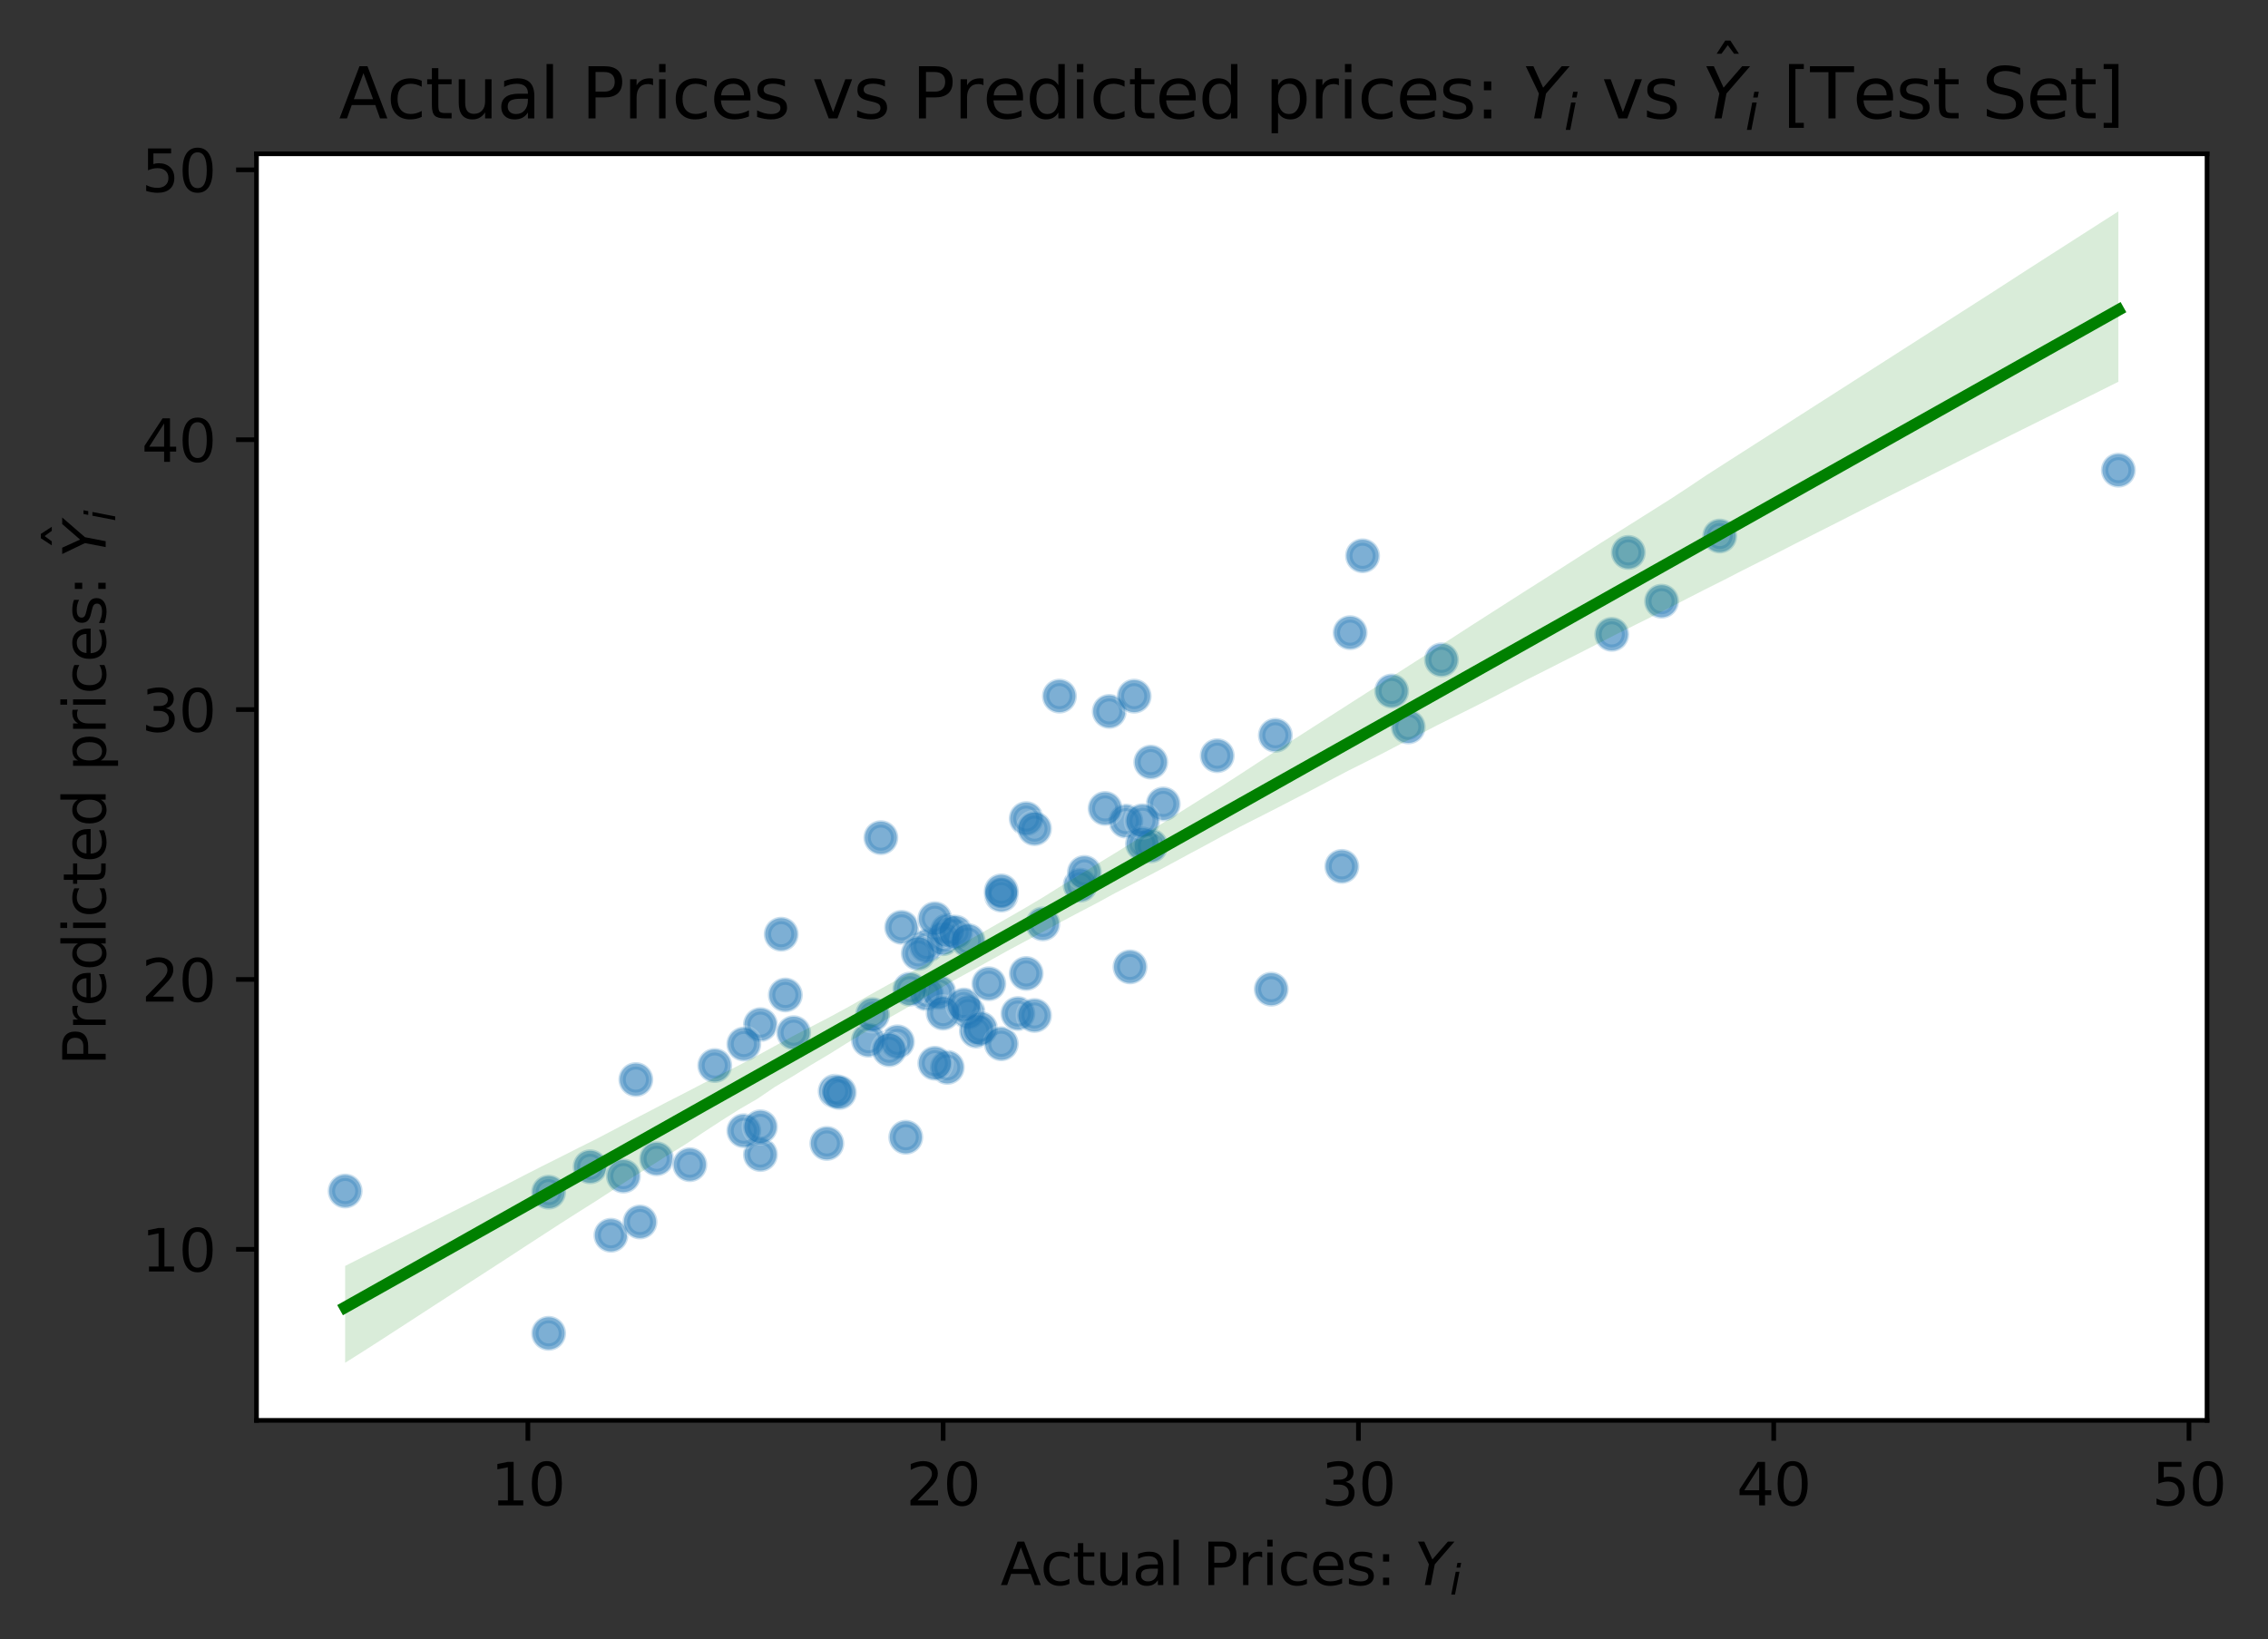 <?xml version="1.0" encoding="utf-8" standalone="no"?>
<!DOCTYPE svg PUBLIC "-//W3C//DTD SVG 1.1//EN"
  "http://www.w3.org/Graphics/SVG/1.1/DTD/svg11.dtd">
<svg xmlns:xlink="http://www.w3.org/1999/xlink" width="389.287pt" height="281.396pt" viewBox="0 0 389.287 281.396" xmlns="http://www.w3.org/2000/svg" version="1.1">
 <rect x="0" y="0" width="389.287" height="281.396" fill="#333333" stroke="none"/>
 <defs>
  <style type="text/css">*{stroke-linejoin: round; stroke-linecap: butt}</style>
 </defs>
 <g id="figure_1">
  <g id="patch_1">
   <path d="M 0 281.396 
L 389.287 281.396 
L 389.287 0 
L 0 0 
L 0 281.396 
z
" style="fill: none"/>
  </g>
  <g id="axes_1">
   <g id="patch_2">
    <path d="M 44.025 243.84 
L 378.825 243.84 
L 378.825 26.4 
L 44.025 26.4 
z
" style="fill: #ffffff"/>
   </g>
   <g id="PathCollection_1">
    <defs>
     <path id="mcee14c978b" d="M 0 3 
C 0.796 3 1.559 2.684 2.121 2.121 
C 2.684 1.559 3 0.796 3 0 
C 3 -0.796 2.684 -1.559 2.121 -2.121 
C 1.559 -2.684 0.796 -3 0 -3 
C -0.796 -3 -1.559 -2.684 -2.121 -2.121 
C -2.684 -1.559 -3 -0.796 -3 0 
C -3 0.796 -2.684 1.559 -2.121 2.121 
C -1.559 2.684 -0.796 3 0 3 
z
" style="stroke: #ffffff; stroke-opacity: 0.4; stroke-width: 0.48"/>
    </defs>
    <g clip-path="url(#p8f5707ce0f)">
     <use xlink:href="#mcee14c978b" x="185.408" y="151.964" style="fill: #1f77b4; fill-opacity: 0.4; stroke: #ffffff; stroke-opacity: 0.4; stroke-width: 0.48"/>
     <use xlink:href="#mcee14c978b" x="130.523" y="175.902" style="fill: #1f77b4; fill-opacity: 0.4; stroke: #ffffff; stroke-opacity: 0.4; stroke-width: 0.48"/>
     <use xlink:href="#mcee14c978b" x="247.421" y="113.28" style="fill: #1f77b4; fill-opacity: 0.4; stroke: #ffffff; stroke-opacity: 0.4; stroke-width: 0.48"/>
     <use xlink:href="#mcee14c978b" x="159.035" y="162.386" style="fill: #1f77b4; fill-opacity: 0.4; stroke: #ffffff; stroke-opacity: 0.4; stroke-width: 0.48"/>
     <use xlink:href="#mcee14c978b" x="218.197" y="169.82" style="fill: #1f77b4; fill-opacity: 0.4; stroke: #ffffff; stroke-opacity: 0.4; stroke-width: 0.48"/>
     <use xlink:href="#mcee14c978b" x="154.758" y="159.198" style="fill: #1f77b4; fill-opacity: 0.4; stroke: #ffffff; stroke-opacity: 0.4; stroke-width: 0.48"/>
     <use xlink:href="#mcee14c978b" x="155.471" y="195.239" style="fill: #1f77b4; fill-opacity: 0.4; stroke: #ffffff; stroke-opacity: 0.4; stroke-width: 0.48"/>
     <use xlink:href="#mcee14c978b" x="176.142" y="140.529" style="fill: #1f77b4; fill-opacity: 0.4; stroke: #ffffff; stroke-opacity: 0.4; stroke-width: 0.48"/>
     <use xlink:href="#mcee14c978b" x="231.74" y="108.613" style="fill: #1f77b4; fill-opacity: 0.4; stroke: #ffffff; stroke-opacity: 0.4; stroke-width: 0.48"/>
     <use xlink:href="#mcee14c978b" x="101.298" y="200.307" style="fill: #1f77b4; fill-opacity: 0.4; stroke: #ffffff; stroke-opacity: 0.4; stroke-width: 0.48"/>
     <use xlink:href="#mcee14c978b" x="166.162" y="173.758" style="fill: #1f77b4; fill-opacity: 0.4; stroke: #ffffff; stroke-opacity: 0.4; stroke-width: 0.48"/>
     <use xlink:href="#mcee14c978b" x="130.523" y="198.205" style="fill: #1f77b4; fill-opacity: 0.4; stroke: #ffffff; stroke-opacity: 0.4; stroke-width: 0.48"/>
     <use xlink:href="#mcee14c978b" x="167.588" y="177.011" style="fill: #1f77b4; fill-opacity: 0.4; stroke: #ffffff; stroke-opacity: 0.4; stroke-width: 0.48"/>
     <use xlink:href="#mcee14c978b" x="171.865" y="153.662" style="fill: #1f77b4; fill-opacity: 0.4; stroke: #ffffff; stroke-opacity: 0.4; stroke-width: 0.48"/>
     <use xlink:href="#mcee14c978b" x="218.909" y="126.227" style="fill: #1f77b4; fill-opacity: 0.4; stroke: #ffffff; stroke-opacity: 0.4; stroke-width: 0.48"/>
     <use xlink:href="#mcee14c978b" x="104.862" y="212.066" style="fill: #1f77b4; fill-opacity: 0.4; stroke: #ffffff; stroke-opacity: 0.4; stroke-width: 0.48"/>
     <use xlink:href="#mcee14c978b" x="197.525" y="130.835" style="fill: #1f77b4; fill-opacity: 0.4; stroke: #ffffff; stroke-opacity: 0.4; stroke-width: 0.48"/>
     <use xlink:href="#mcee14c978b" x="241.719" y="124.792" style="fill: #1f77b4; fill-opacity: 0.4; stroke: #ffffff; stroke-opacity: 0.4; stroke-width: 0.48"/>
     <use xlink:href="#mcee14c978b" x="230.314" y="148.736" style="fill: #1f77b4; fill-opacity: 0.4; stroke: #ffffff; stroke-opacity: 0.4; stroke-width: 0.48"/>
     <use xlink:href="#mcee14c978b" x="159.035" y="170.6" style="fill: #1f77b4; fill-opacity: 0.4; stroke: #ffffff; stroke-opacity: 0.4; stroke-width: 0.48"/>
     <use xlink:href="#mcee14c978b" x="193.962" y="165.991" style="fill: #1f77b4; fill-opacity: 0.4; stroke: #ffffff; stroke-opacity: 0.4; stroke-width: 0.48"/>
     <use xlink:href="#mcee14c978b" x="154.045" y="178.856" style="fill: #1f77b4; fill-opacity: 0.4; stroke: #ffffff; stroke-opacity: 0.4; stroke-width: 0.48"/>
     <use xlink:href="#mcee14c978b" x="171.865" y="152.946" style="fill: #1f77b4; fill-opacity: 0.4; stroke: #ffffff; stroke-opacity: 0.4; stroke-width: 0.48"/>
     <use xlink:href="#mcee14c978b" x="107" y="201.906" style="fill: #1f77b4; fill-opacity: 0.4; stroke: #ffffff; stroke-opacity: 0.4; stroke-width: 0.48"/>
     <use xlink:href="#mcee14c978b" x="161.886" y="161.147" style="fill: #1f77b4; fill-opacity: 0.4; stroke: #ffffff; stroke-opacity: 0.4; stroke-width: 0.48"/>
     <use xlink:href="#mcee14c978b" x="162.599" y="159.787" style="fill: #1f77b4; fill-opacity: 0.4; stroke: #ffffff; stroke-opacity: 0.4; stroke-width: 0.48"/>
     <use xlink:href="#mcee14c978b" x="233.878" y="95.415" style="fill: #1f77b4; fill-opacity: 0.4; stroke: #ffffff; stroke-opacity: 0.4; stroke-width: 0.48"/>
     <use xlink:href="#mcee14c978b" x="208.93" y="129.733" style="fill: #1f77b4; fill-opacity: 0.4; stroke: #ffffff; stroke-opacity: 0.4; stroke-width: 0.48"/>
     <use xlink:href="#mcee14c978b" x="197.525" y="145.208" style="fill: #1f77b4; fill-opacity: 0.4; stroke: #ffffff; stroke-opacity: 0.4; stroke-width: 0.48"/>
     <use xlink:href="#mcee14c978b" x="193.249" y="140.968" style="fill: #1f77b4; fill-opacity: 0.4; stroke: #ffffff; stroke-opacity: 0.4; stroke-width: 0.48"/>
     <use xlink:href="#mcee14c978b" x="285.199" y="103.213" style="fill: #1f77b4; fill-opacity: 0.4; stroke: #ffffff; stroke-opacity: 0.4; stroke-width: 0.48"/>
     <use xlink:href="#mcee14c978b" x="109.852" y="209.782" style="fill: #1f77b4; fill-opacity: 0.4; stroke: #ffffff; stroke-opacity: 0.4; stroke-width: 0.48"/>
     <use xlink:href="#mcee14c978b" x="141.927" y="196.299" style="fill: #1f77b4; fill-opacity: 0.4; stroke: #ffffff; stroke-opacity: 0.4; stroke-width: 0.48"/>
     <use xlink:href="#mcee14c978b" x="186.121" y="149.773" style="fill: #1f77b4; fill-opacity: 0.4; stroke: #ffffff; stroke-opacity: 0.4; stroke-width: 0.48"/>
     <use xlink:href="#mcee14c978b" x="143.353" y="187.331" style="fill: #1f77b4; fill-opacity: 0.4; stroke: #ffffff; stroke-opacity: 0.4; stroke-width: 0.48"/>
     <use xlink:href="#mcee14c978b" x="112.703" y="198.933" style="fill: #1f77b4; fill-opacity: 0.4; stroke: #ffffff; stroke-opacity: 0.4; stroke-width: 0.48"/>
     <use xlink:href="#mcee14c978b" x="196.1" y="144.89" style="fill: #1f77b4; fill-opacity: 0.4; stroke: #ffffff; stroke-opacity: 0.4; stroke-width: 0.48"/>
     <use xlink:href="#mcee14c978b" x="160.46" y="157.718" style="fill: #1f77b4; fill-opacity: 0.4; stroke: #ffffff; stroke-opacity: 0.4; stroke-width: 0.48"/>
     <use xlink:href="#mcee14c978b" x="162.599" y="183.242" style="fill: #1f77b4; fill-opacity: 0.4; stroke: #ffffff; stroke-opacity: 0.4; stroke-width: 0.48"/>
     <use xlink:href="#mcee14c978b" x="168.301" y="176.577" style="fill: #1f77b4; fill-opacity: 0.4; stroke: #ffffff; stroke-opacity: 0.4; stroke-width: 0.48"/>
     <use xlink:href="#mcee14c978b" x="109.139" y="185.335" style="fill: #1f77b4; fill-opacity: 0.4; stroke: #ffffff; stroke-opacity: 0.4; stroke-width: 0.48"/>
     <use xlink:href="#mcee14c978b" x="161.173" y="170.362" style="fill: #1f77b4; fill-opacity: 0.4; stroke: #ffffff; stroke-opacity: 0.4; stroke-width: 0.48"/>
     <use xlink:href="#mcee14c978b" x="176.142" y="167.124" style="fill: #1f77b4; fill-opacity: 0.4; stroke: #ffffff; stroke-opacity: 0.4; stroke-width: 0.48"/>
     <use xlink:href="#mcee14c978b" x="190.398" y="122.133" style="fill: #1f77b4; fill-opacity: 0.4; stroke: #ffffff; stroke-opacity: 0.4; stroke-width: 0.48"/>
     <use xlink:href="#mcee14c978b" x="149.055" y="178.577" style="fill: #1f77b4; fill-opacity: 0.4; stroke: #ffffff; stroke-opacity: 0.4; stroke-width: 0.48"/>
     <use xlink:href="#mcee14c978b" x="181.844" y="119.507" style="fill: #1f77b4; fill-opacity: 0.4; stroke: #ffffff; stroke-opacity: 0.4; stroke-width: 0.48"/>
     <use xlink:href="#mcee14c978b" x="127.672" y="179.235" style="fill: #1f77b4; fill-opacity: 0.4; stroke: #ffffff; stroke-opacity: 0.4; stroke-width: 0.48"/>
     <use xlink:href="#mcee14c978b" x="156.183" y="169.811" style="fill: #1f77b4; fill-opacity: 0.4; stroke: #ffffff; stroke-opacity: 0.4; stroke-width: 0.48"/>
     <use xlink:href="#mcee14c978b" x="134.799" y="170.81" style="fill: #1f77b4; fill-opacity: 0.4; stroke: #ffffff; stroke-opacity: 0.4; stroke-width: 0.48"/>
     <use xlink:href="#mcee14c978b" x="178.993" y="158.61" style="fill: #1f77b4; fill-opacity: 0.4; stroke: #ffffff; stroke-opacity: 0.4; stroke-width: 0.48"/>
     <use xlink:href="#mcee14c978b" x="164.024" y="160.034" style="fill: #1f77b4; fill-opacity: 0.4; stroke: #ffffff; stroke-opacity: 0.4; stroke-width: 0.48"/>
     <use xlink:href="#mcee14c978b" x="134.087" y="160.382" style="fill: #1f77b4; fill-opacity: 0.4; stroke: #ffffff; stroke-opacity: 0.4; stroke-width: 0.48"/>
     <use xlink:href="#mcee14c978b" x="295.178" y="92.022" style="fill: #1f77b4; fill-opacity: 0.4; stroke: #ffffff; stroke-opacity: 0.4; stroke-width: 0.48"/>
     <use xlink:href="#mcee14c978b" x="118.405" y="199.946" style="fill: #1f77b4; fill-opacity: 0.4; stroke: #ffffff; stroke-opacity: 0.4; stroke-width: 0.48"/>
     <use xlink:href="#mcee14c978b" x="171.865" y="179.193" style="fill: #1f77b4; fill-opacity: 0.4; stroke: #ffffff; stroke-opacity: 0.4; stroke-width: 0.48"/>
     <use xlink:href="#mcee14c978b" x="157.609" y="163.682" style="fill: #1f77b4; fill-opacity: 0.4; stroke: #ffffff; stroke-opacity: 0.4; stroke-width: 0.48"/>
     <use xlink:href="#mcee14c978b" x="160.46" y="182.532" style="fill: #1f77b4; fill-opacity: 0.4; stroke: #ffffff; stroke-opacity: 0.4; stroke-width: 0.48"/>
     <use xlink:href="#mcee14c978b" x="363.607" y="80.72" style="fill: #1f77b4; fill-opacity: 0.4; stroke: #ffffff; stroke-opacity: 0.4; stroke-width: 0.48"/>
     <use xlink:href="#mcee14c978b" x="166.162" y="161.471" style="fill: #1f77b4; fill-opacity: 0.4; stroke: #ffffff; stroke-opacity: 0.4; stroke-width: 0.48"/>
     <use xlink:href="#mcee14c978b" x="149.768" y="174.186" style="fill: #1f77b4; fill-opacity: 0.4; stroke: #ffffff; stroke-opacity: 0.4; stroke-width: 0.48"/>
     <use xlink:href="#mcee14c978b" x="199.664" y="138.015" style="fill: #1f77b4; fill-opacity: 0.4; stroke: #ffffff; stroke-opacity: 0.4; stroke-width: 0.48"/>
     <use xlink:href="#mcee14c978b" x="174.716" y="174.001" style="fill: #1f77b4; fill-opacity: 0.4; stroke: #ffffff; stroke-opacity: 0.4; stroke-width: 0.48"/>
     <use xlink:href="#mcee14c978b" x="196.1" y="140.91" style="fill: #1f77b4; fill-opacity: 0.4; stroke: #ffffff; stroke-opacity: 0.4; stroke-width: 0.48"/>
     <use xlink:href="#mcee14c978b" x="238.868" y="118.633" style="fill: #1f77b4; fill-opacity: 0.4; stroke: #ffffff; stroke-opacity: 0.4; stroke-width: 0.48"/>
     <use xlink:href="#mcee14c978b" x="94.17" y="204.665" style="fill: #1f77b4; fill-opacity: 0.4; stroke: #ffffff; stroke-opacity: 0.4; stroke-width: 0.48"/>
     <use xlink:href="#mcee14c978b" x="94.17" y="228.9" style="fill: #1f77b4; fill-opacity: 0.4; stroke: #ffffff; stroke-opacity: 0.4; stroke-width: 0.48"/>
     <use xlink:href="#mcee14c978b" x="276.646" y="108.903" style="fill: #1f77b4; fill-opacity: 0.4; stroke: #ffffff; stroke-opacity: 0.4; stroke-width: 0.48"/>
     <use xlink:href="#mcee14c978b" x="136.225" y="177.291" style="fill: #1f77b4; fill-opacity: 0.4; stroke: #ffffff; stroke-opacity: 0.4; stroke-width: 0.48"/>
     <use xlink:href="#mcee14c978b" x="127.672" y="194.118" style="fill: #1f77b4; fill-opacity: 0.4; stroke: #ffffff; stroke-opacity: 0.4; stroke-width: 0.48"/>
     <use xlink:href="#mcee14c978b" x="161.886" y="173.931" style="fill: #1f77b4; fill-opacity: 0.4; stroke: #ffffff; stroke-opacity: 0.4; stroke-width: 0.48"/>
     <use xlink:href="#mcee14c978b" x="279.497" y="94.836" style="fill: #1f77b4; fill-opacity: 0.4; stroke: #ffffff; stroke-opacity: 0.4; stroke-width: 0.48"/>
     <use xlink:href="#mcee14c978b" x="165.45" y="172.534" style="fill: #1f77b4; fill-opacity: 0.4; stroke: #ffffff; stroke-opacity: 0.4; stroke-width: 0.48"/>
     <use xlink:href="#mcee14c978b" x="177.567" y="142.259" style="fill: #1f77b4; fill-opacity: 0.4; stroke: #ffffff; stroke-opacity: 0.4; stroke-width: 0.48"/>
     <use xlink:href="#mcee14c978b" x="189.685" y="138.787" style="fill: #1f77b4; fill-opacity: 0.4; stroke: #ffffff; stroke-opacity: 0.4; stroke-width: 0.48"/>
     <use xlink:href="#mcee14c978b" x="152.619" y="180.221" style="fill: #1f77b4; fill-opacity: 0.4; stroke: #ffffff; stroke-opacity: 0.4; stroke-width: 0.48"/>
     <use xlink:href="#mcee14c978b" x="151.194" y="143.807" style="fill: #1f77b4; fill-opacity: 0.4; stroke: #ffffff; stroke-opacity: 0.4; stroke-width: 0.48"/>
     <use xlink:href="#mcee14c978b" x="130.523" y="193.44" style="fill: #1f77b4; fill-opacity: 0.4; stroke: #ffffff; stroke-opacity: 0.4; stroke-width: 0.48"/>
     <use xlink:href="#mcee14c978b" x="144.066" y="187.556" style="fill: #1f77b4; fill-opacity: 0.4; stroke: #ffffff; stroke-opacity: 0.4; stroke-width: 0.48"/>
     <use xlink:href="#mcee14c978b" x="169.726" y="168.883" style="fill: #1f77b4; fill-opacity: 0.4; stroke: #ffffff; stroke-opacity: 0.4; stroke-width: 0.48"/>
     <use xlink:href="#mcee14c978b" x="59.243" y="204.473" style="fill: #1f77b4; fill-opacity: 0.4; stroke: #ffffff; stroke-opacity: 0.4; stroke-width: 0.48"/>
     <use xlink:href="#mcee14c978b" x="122.682" y="182.922" style="fill: #1f77b4; fill-opacity: 0.4; stroke: #ffffff; stroke-opacity: 0.4; stroke-width: 0.48"/>
     <use xlink:href="#mcee14c978b" x="177.567" y="174.329" style="fill: #1f77b4; fill-opacity: 0.4; stroke: #ffffff; stroke-opacity: 0.4; stroke-width: 0.48"/>
     <use xlink:href="#mcee14c978b" x="194.674" y="119.511" style="fill: #1f77b4; fill-opacity: 0.4; stroke: #ffffff; stroke-opacity: 0.4; stroke-width: 0.48"/>
    </g>
   </g>
   <g id="PathCollection_2">
    <defs>
     <path id="ma7e1cb4ad2" d="M 0 2.236 
C 0.593 2.236 1.162 2 1.581 1.581 
C 2 1.162 2.236 0.593 2.236 0 
C 2.236 -0.593 2 -1.162 1.581 -1.581 
C 1.162 -2 0.593 -2.236 0 -2.236 
C -0.593 -2.236 -1.162 -2 -1.581 -1.581 
C -2 -1.162 -2.236 -0.593 -2.236 0 
C -2.236 0.593 -2 1.162 -1.581 1.581 
C -1.162 2 -0.593 2.236 0 2.236 
z
" style="stroke: #1f77b4; stroke-opacity: 0.3"/>
    </defs>
    <g clip-path="url(#p8f5707ce0f)">
     <use xlink:href="#ma7e1cb4ad2" x="185.408" y="151.964" style="fill: #1f77b4; fill-opacity: 0.3; stroke: #1f77b4; stroke-opacity: 0.3"/>
     <use xlink:href="#ma7e1cb4ad2" x="130.523" y="175.902" style="fill: #1f77b4; fill-opacity: 0.3; stroke: #1f77b4; stroke-opacity: 0.3"/>
     <use xlink:href="#ma7e1cb4ad2" x="247.421" y="113.28" style="fill: #1f77b4; fill-opacity: 0.3; stroke: #1f77b4; stroke-opacity: 0.3"/>
     <use xlink:href="#ma7e1cb4ad2" x="159.035" y="162.386" style="fill: #1f77b4; fill-opacity: 0.3; stroke: #1f77b4; stroke-opacity: 0.3"/>
     <use xlink:href="#ma7e1cb4ad2" x="218.197" y="169.82" style="fill: #1f77b4; fill-opacity: 0.3; stroke: #1f77b4; stroke-opacity: 0.3"/>
     <use xlink:href="#ma7e1cb4ad2" x="154.758" y="159.198" style="fill: #1f77b4; fill-opacity: 0.3; stroke: #1f77b4; stroke-opacity: 0.3"/>
     <use xlink:href="#ma7e1cb4ad2" x="155.471" y="195.239" style="fill: #1f77b4; fill-opacity: 0.3; stroke: #1f77b4; stroke-opacity: 0.3"/>
     <use xlink:href="#ma7e1cb4ad2" x="176.142" y="140.529" style="fill: #1f77b4; fill-opacity: 0.3; stroke: #1f77b4; stroke-opacity: 0.3"/>
     <use xlink:href="#ma7e1cb4ad2" x="231.74" y="108.613" style="fill: #1f77b4; fill-opacity: 0.3; stroke: #1f77b4; stroke-opacity: 0.3"/>
     <use xlink:href="#ma7e1cb4ad2" x="101.298" y="200.307" style="fill: #1f77b4; fill-opacity: 0.3; stroke: #1f77b4; stroke-opacity: 0.3"/>
     <use xlink:href="#ma7e1cb4ad2" x="166.162" y="173.758" style="fill: #1f77b4; fill-opacity: 0.3; stroke: #1f77b4; stroke-opacity: 0.3"/>
     <use xlink:href="#ma7e1cb4ad2" x="130.523" y="198.205" style="fill: #1f77b4; fill-opacity: 0.3; stroke: #1f77b4; stroke-opacity: 0.3"/>
     <use xlink:href="#ma7e1cb4ad2" x="167.588" y="177.011" style="fill: #1f77b4; fill-opacity: 0.3; stroke: #1f77b4; stroke-opacity: 0.3"/>
     <use xlink:href="#ma7e1cb4ad2" x="171.865" y="153.662" style="fill: #1f77b4; fill-opacity: 0.3; stroke: #1f77b4; stroke-opacity: 0.3"/>
     <use xlink:href="#ma7e1cb4ad2" x="218.909" y="126.227" style="fill: #1f77b4; fill-opacity: 0.3; stroke: #1f77b4; stroke-opacity: 0.3"/>
     <use xlink:href="#ma7e1cb4ad2" x="104.862" y="212.066" style="fill: #1f77b4; fill-opacity: 0.3; stroke: #1f77b4; stroke-opacity: 0.3"/>
     <use xlink:href="#ma7e1cb4ad2" x="197.525" y="130.835" style="fill: #1f77b4; fill-opacity: 0.3; stroke: #1f77b4; stroke-opacity: 0.3"/>
     <use xlink:href="#ma7e1cb4ad2" x="241.719" y="124.792" style="fill: #1f77b4; fill-opacity: 0.3; stroke: #1f77b4; stroke-opacity: 0.3"/>
     <use xlink:href="#ma7e1cb4ad2" x="230.314" y="148.736" style="fill: #1f77b4; fill-opacity: 0.3; stroke: #1f77b4; stroke-opacity: 0.3"/>
     <use xlink:href="#ma7e1cb4ad2" x="159.035" y="170.6" style="fill: #1f77b4; fill-opacity: 0.3; stroke: #1f77b4; stroke-opacity: 0.3"/>
     <use xlink:href="#ma7e1cb4ad2" x="193.962" y="165.991" style="fill: #1f77b4; fill-opacity: 0.3; stroke: #1f77b4; stroke-opacity: 0.3"/>
     <use xlink:href="#ma7e1cb4ad2" x="154.045" y="178.856" style="fill: #1f77b4; fill-opacity: 0.3; stroke: #1f77b4; stroke-opacity: 0.3"/>
     <use xlink:href="#ma7e1cb4ad2" x="171.865" y="152.946" style="fill: #1f77b4; fill-opacity: 0.3; stroke: #1f77b4; stroke-opacity: 0.3"/>
     <use xlink:href="#ma7e1cb4ad2" x="107" y="201.906" style="fill: #1f77b4; fill-opacity: 0.3; stroke: #1f77b4; stroke-opacity: 0.3"/>
     <use xlink:href="#ma7e1cb4ad2" x="161.886" y="161.147" style="fill: #1f77b4; fill-opacity: 0.3; stroke: #1f77b4; stroke-opacity: 0.3"/>
     <use xlink:href="#ma7e1cb4ad2" x="162.599" y="159.787" style="fill: #1f77b4; fill-opacity: 0.3; stroke: #1f77b4; stroke-opacity: 0.3"/>
     <use xlink:href="#ma7e1cb4ad2" x="233.878" y="95.415" style="fill: #1f77b4; fill-opacity: 0.3; stroke: #1f77b4; stroke-opacity: 0.3"/>
     <use xlink:href="#ma7e1cb4ad2" x="208.93" y="129.733" style="fill: #1f77b4; fill-opacity: 0.3; stroke: #1f77b4; stroke-opacity: 0.3"/>
     <use xlink:href="#ma7e1cb4ad2" x="197.525" y="145.208" style="fill: #1f77b4; fill-opacity: 0.3; stroke: #1f77b4; stroke-opacity: 0.3"/>
     <use xlink:href="#ma7e1cb4ad2" x="193.249" y="140.968" style="fill: #1f77b4; fill-opacity: 0.3; stroke: #1f77b4; stroke-opacity: 0.3"/>
     <use xlink:href="#ma7e1cb4ad2" x="285.199" y="103.213" style="fill: #1f77b4; fill-opacity: 0.3; stroke: #1f77b4; stroke-opacity: 0.3"/>
     <use xlink:href="#ma7e1cb4ad2" x="109.852" y="209.782" style="fill: #1f77b4; fill-opacity: 0.3; stroke: #1f77b4; stroke-opacity: 0.3"/>
     <use xlink:href="#ma7e1cb4ad2" x="141.927" y="196.299" style="fill: #1f77b4; fill-opacity: 0.3; stroke: #1f77b4; stroke-opacity: 0.3"/>
     <use xlink:href="#ma7e1cb4ad2" x="186.121" y="149.773" style="fill: #1f77b4; fill-opacity: 0.3; stroke: #1f77b4; stroke-opacity: 0.3"/>
     <use xlink:href="#ma7e1cb4ad2" x="143.353" y="187.331" style="fill: #1f77b4; fill-opacity: 0.3; stroke: #1f77b4; stroke-opacity: 0.3"/>
     <use xlink:href="#ma7e1cb4ad2" x="112.703" y="198.933" style="fill: #1f77b4; fill-opacity: 0.3; stroke: #1f77b4; stroke-opacity: 0.3"/>
     <use xlink:href="#ma7e1cb4ad2" x="196.1" y="144.89" style="fill: #1f77b4; fill-opacity: 0.3; stroke: #1f77b4; stroke-opacity: 0.3"/>
     <use xlink:href="#ma7e1cb4ad2" x="160.46" y="157.718" style="fill: #1f77b4; fill-opacity: 0.3; stroke: #1f77b4; stroke-opacity: 0.3"/>
     <use xlink:href="#ma7e1cb4ad2" x="162.599" y="183.242" style="fill: #1f77b4; fill-opacity: 0.3; stroke: #1f77b4; stroke-opacity: 0.3"/>
     <use xlink:href="#ma7e1cb4ad2" x="168.301" y="176.577" style="fill: #1f77b4; fill-opacity: 0.3; stroke: #1f77b4; stroke-opacity: 0.3"/>
     <use xlink:href="#ma7e1cb4ad2" x="109.139" y="185.335" style="fill: #1f77b4; fill-opacity: 0.3; stroke: #1f77b4; stroke-opacity: 0.3"/>
     <use xlink:href="#ma7e1cb4ad2" x="161.173" y="170.362" style="fill: #1f77b4; fill-opacity: 0.3; stroke: #1f77b4; stroke-opacity: 0.3"/>
     <use xlink:href="#ma7e1cb4ad2" x="176.142" y="167.124" style="fill: #1f77b4; fill-opacity: 0.3; stroke: #1f77b4; stroke-opacity: 0.3"/>
     <use xlink:href="#ma7e1cb4ad2" x="190.398" y="122.133" style="fill: #1f77b4; fill-opacity: 0.3; stroke: #1f77b4; stroke-opacity: 0.3"/>
     <use xlink:href="#ma7e1cb4ad2" x="149.055" y="178.577" style="fill: #1f77b4; fill-opacity: 0.3; stroke: #1f77b4; stroke-opacity: 0.3"/>
     <use xlink:href="#ma7e1cb4ad2" x="181.844" y="119.507" style="fill: #1f77b4; fill-opacity: 0.3; stroke: #1f77b4; stroke-opacity: 0.3"/>
     <use xlink:href="#ma7e1cb4ad2" x="127.672" y="179.235" style="fill: #1f77b4; fill-opacity: 0.3; stroke: #1f77b4; stroke-opacity: 0.3"/>
     <use xlink:href="#ma7e1cb4ad2" x="156.183" y="169.811" style="fill: #1f77b4; fill-opacity: 0.3; stroke: #1f77b4; stroke-opacity: 0.3"/>
     <use xlink:href="#ma7e1cb4ad2" x="134.799" y="170.81" style="fill: #1f77b4; fill-opacity: 0.3; stroke: #1f77b4; stroke-opacity: 0.3"/>
     <use xlink:href="#ma7e1cb4ad2" x="178.993" y="158.61" style="fill: #1f77b4; fill-opacity: 0.3; stroke: #1f77b4; stroke-opacity: 0.3"/>
     <use xlink:href="#ma7e1cb4ad2" x="164.024" y="160.034" style="fill: #1f77b4; fill-opacity: 0.3; stroke: #1f77b4; stroke-opacity: 0.3"/>
     <use xlink:href="#ma7e1cb4ad2" x="134.087" y="160.382" style="fill: #1f77b4; fill-opacity: 0.3; stroke: #1f77b4; stroke-opacity: 0.3"/>
     <use xlink:href="#ma7e1cb4ad2" x="295.178" y="92.022" style="fill: #1f77b4; fill-opacity: 0.3; stroke: #1f77b4; stroke-opacity: 0.3"/>
     <use xlink:href="#ma7e1cb4ad2" x="118.405" y="199.946" style="fill: #1f77b4; fill-opacity: 0.3; stroke: #1f77b4; stroke-opacity: 0.3"/>
     <use xlink:href="#ma7e1cb4ad2" x="171.865" y="179.193" style="fill: #1f77b4; fill-opacity: 0.3; stroke: #1f77b4; stroke-opacity: 0.3"/>
     <use xlink:href="#ma7e1cb4ad2" x="157.609" y="163.682" style="fill: #1f77b4; fill-opacity: 0.3; stroke: #1f77b4; stroke-opacity: 0.3"/>
     <use xlink:href="#ma7e1cb4ad2" x="160.46" y="182.532" style="fill: #1f77b4; fill-opacity: 0.3; stroke: #1f77b4; stroke-opacity: 0.3"/>
     <use xlink:href="#ma7e1cb4ad2" x="363.607" y="80.72" style="fill: #1f77b4; fill-opacity: 0.3; stroke: #1f77b4; stroke-opacity: 0.3"/>
     <use xlink:href="#ma7e1cb4ad2" x="166.162" y="161.471" style="fill: #1f77b4; fill-opacity: 0.3; stroke: #1f77b4; stroke-opacity: 0.3"/>
     <use xlink:href="#ma7e1cb4ad2" x="149.768" y="174.186" style="fill: #1f77b4; fill-opacity: 0.3; stroke: #1f77b4; stroke-opacity: 0.3"/>
     <use xlink:href="#ma7e1cb4ad2" x="199.664" y="138.015" style="fill: #1f77b4; fill-opacity: 0.3; stroke: #1f77b4; stroke-opacity: 0.3"/>
     <use xlink:href="#ma7e1cb4ad2" x="174.716" y="174.001" style="fill: #1f77b4; fill-opacity: 0.3; stroke: #1f77b4; stroke-opacity: 0.3"/>
     <use xlink:href="#ma7e1cb4ad2" x="196.1" y="140.91" style="fill: #1f77b4; fill-opacity: 0.3; stroke: #1f77b4; stroke-opacity: 0.3"/>
     <use xlink:href="#ma7e1cb4ad2" x="238.868" y="118.633" style="fill: #1f77b4; fill-opacity: 0.3; stroke: #1f77b4; stroke-opacity: 0.3"/>
     <use xlink:href="#ma7e1cb4ad2" x="94.17" y="204.665" style="fill: #1f77b4; fill-opacity: 0.3; stroke: #1f77b4; stroke-opacity: 0.3"/>
     <use xlink:href="#ma7e1cb4ad2" x="94.17" y="228.9" style="fill: #1f77b4; fill-opacity: 0.3; stroke: #1f77b4; stroke-opacity: 0.3"/>
     <use xlink:href="#ma7e1cb4ad2" x="276.646" y="108.903" style="fill: #1f77b4; fill-opacity: 0.3; stroke: #1f77b4; stroke-opacity: 0.3"/>
     <use xlink:href="#ma7e1cb4ad2" x="136.225" y="177.291" style="fill: #1f77b4; fill-opacity: 0.3; stroke: #1f77b4; stroke-opacity: 0.3"/>
     <use xlink:href="#ma7e1cb4ad2" x="127.672" y="194.118" style="fill: #1f77b4; fill-opacity: 0.3; stroke: #1f77b4; stroke-opacity: 0.3"/>
     <use xlink:href="#ma7e1cb4ad2" x="161.886" y="173.931" style="fill: #1f77b4; fill-opacity: 0.3; stroke: #1f77b4; stroke-opacity: 0.3"/>
     <use xlink:href="#ma7e1cb4ad2" x="279.497" y="94.836" style="fill: #1f77b4; fill-opacity: 0.3; stroke: #1f77b4; stroke-opacity: 0.3"/>
     <use xlink:href="#ma7e1cb4ad2" x="165.45" y="172.534" style="fill: #1f77b4; fill-opacity: 0.3; stroke: #1f77b4; stroke-opacity: 0.3"/>
     <use xlink:href="#ma7e1cb4ad2" x="177.567" y="142.259" style="fill: #1f77b4; fill-opacity: 0.3; stroke: #1f77b4; stroke-opacity: 0.3"/>
     <use xlink:href="#ma7e1cb4ad2" x="189.685" y="138.787" style="fill: #1f77b4; fill-opacity: 0.3; stroke: #1f77b4; stroke-opacity: 0.3"/>
     <use xlink:href="#ma7e1cb4ad2" x="152.619" y="180.221" style="fill: #1f77b4; fill-opacity: 0.3; stroke: #1f77b4; stroke-opacity: 0.3"/>
     <use xlink:href="#ma7e1cb4ad2" x="151.194" y="143.807" style="fill: #1f77b4; fill-opacity: 0.3; stroke: #1f77b4; stroke-opacity: 0.3"/>
     <use xlink:href="#ma7e1cb4ad2" x="130.523" y="193.44" style="fill: #1f77b4; fill-opacity: 0.3; stroke: #1f77b4; stroke-opacity: 0.3"/>
     <use xlink:href="#ma7e1cb4ad2" x="144.066" y="187.556" style="fill: #1f77b4; fill-opacity: 0.3; stroke: #1f77b4; stroke-opacity: 0.3"/>
     <use xlink:href="#ma7e1cb4ad2" x="169.726" y="168.883" style="fill: #1f77b4; fill-opacity: 0.3; stroke: #1f77b4; stroke-opacity: 0.3"/>
     <use xlink:href="#ma7e1cb4ad2" x="59.243" y="204.473" style="fill: #1f77b4; fill-opacity: 0.3; stroke: #1f77b4; stroke-opacity: 0.3"/>
     <use xlink:href="#ma7e1cb4ad2" x="122.682" y="182.922" style="fill: #1f77b4; fill-opacity: 0.3; stroke: #1f77b4; stroke-opacity: 0.3"/>
     <use xlink:href="#ma7e1cb4ad2" x="177.567" y="174.329" style="fill: #1f77b4; fill-opacity: 0.3; stroke: #1f77b4; stroke-opacity: 0.3"/>
     <use xlink:href="#ma7e1cb4ad2" x="194.674" y="119.511" style="fill: #1f77b4; fill-opacity: 0.3; stroke: #1f77b4; stroke-opacity: 0.3"/>
    </g>
   </g>
   <g id="PolyCollection_1">
    <path d="M 59.243 217.33 
L 59.243 233.956 
L 62.318 232.015 
L 65.392 230.046 
L 68.466 228.052 
L 71.541 226.056 
L 74.615 224.06 
L 77.689 222.066 
L 80.764 220.07 
L 83.838 218.084 
L 86.913 216.095 
L 89.987 214.084 
L 93.061 212.088 
L 96.136 210.093 
L 99.21 208.132 
L 102.285 206.19 
L 105.359 204.198 
L 108.433 202.206 
L 111.508 200.293 
L 114.582 198.343 
L 117.656 196.453 
L 120.731 194.401 
L 123.805 192.398 
L 126.88 190.45 
L 129.954 188.672 
L 133.028 186.584 
L 136.103 184.754 
L 139.177 182.852 
L 142.251 181.028 
L 145.326 179.102 
L 148.4 177.252 
L 151.475 175.381 
L 154.549 173.643 
L 157.623 171.873 
L 160.698 170.097 
L 163.772 168.281 
L 166.846 166.608 
L 169.921 164.902 
L 172.995 163.19 
L 176.07 161.548 
L 179.144 159.905 
L 182.218 158.217 
L 185.293 156.593 
L 188.367 154.985 
L 191.442 153.3 
L 194.516 151.711 
L 197.59 150.122 
L 200.665 148.478 
L 203.739 146.813 
L 206.813 145.166 
L 209.888 143.491 
L 212.962 141.874 
L 216.037 140.318 
L 219.111 138.753 
L 222.185 137.163 
L 225.26 135.573 
L 228.334 133.941 
L 231.408 132.317 
L 234.483 130.777 
L 237.557 129.212 
L 240.632 127.609 
L 243.706 126.057 
L 246.78 124.456 
L 249.855 122.925 
L 252.929 121.395 
L 256.004 119.836 
L 259.078 118.239 
L 262.152 116.642 
L 265.227 115.104 
L 268.301 113.538 
L 271.375 111.989 
L 274.45 110.411 
L 277.524 108.843 
L 280.599 107.316 
L 283.673 105.789 
L 286.747 104.231 
L 289.822 102.643 
L 292.896 101.072 
L 295.97 99.534 
L 299.045 97.945 
L 302.119 96.407 
L 305.194 94.85 
L 308.268 93.275 
L 311.342 91.723 
L 314.417 90.171 
L 317.491 88.606 
L 320.565 87.05 
L 323.64 85.485 
L 326.714 83.944 
L 329.789 82.404 
L 332.863 80.862 
L 335.937 79.322 
L 339.012 77.781 
L 342.086 76.241 
L 345.161 74.709 
L 348.235 73.185 
L 351.309 71.661 
L 354.384 70.136 
L 357.458 68.607 
L 360.532 67.073 
L 363.607 65.539 
L 363.607 36.284 
L 363.607 36.284 
L 360.532 38.252 
L 357.458 40.221 
L 354.384 42.19 
L 351.309 44.16 
L 348.235 46.13 
L 345.161 48.117 
L 342.086 50.106 
L 339.012 52.073 
L 335.937 54.04 
L 332.863 56.007 
L 329.789 57.973 
L 326.714 59.94 
L 323.64 61.907 
L 320.565 63.874 
L 317.491 65.841 
L 314.417 67.807 
L 311.342 69.774 
L 308.268 71.741 
L 305.194 73.708 
L 302.119 75.675 
L 299.045 77.641 
L 295.97 79.608 
L 292.896 81.583 
L 289.822 83.641 
L 286.747 85.659 
L 283.673 87.597 
L 280.599 89.536 
L 277.524 91.474 
L 274.45 93.412 
L 271.375 95.362 
L 268.301 97.331 
L 265.227 99.3 
L 262.152 101.245 
L 259.078 103.208 
L 256.004 105.175 
L 252.929 107.143 
L 249.855 109.131 
L 246.78 111.115 
L 243.706 113.084 
L 240.632 115.054 
L 237.557 117.023 
L 234.483 118.993 
L 231.408 120.962 
L 228.334 122.93 
L 225.26 124.899 
L 222.185 126.869 
L 219.111 128.839 
L 216.037 130.848 
L 212.962 132.856 
L 209.888 134.843 
L 206.813 136.757 
L 203.739 138.685 
L 200.665 140.618 
L 197.59 142.552 
L 194.516 144.51 
L 191.442 146.431 
L 188.367 148.299 
L 185.293 150.176 
L 182.218 152.045 
L 179.144 153.975 
L 176.07 155.806 
L 172.995 157.577 
L 169.921 159.339 
L 166.846 161.078 
L 163.772 162.831 
L 160.698 164.529 
L 157.623 166.228 
L 154.549 167.889 
L 151.475 169.587 
L 148.4 171.298 
L 145.326 173.028 
L 142.251 174.686 
L 139.177 176.282 
L 136.103 177.871 
L 133.028 179.55 
L 129.954 181.238 
L 126.88 182.861 
L 123.805 184.428 
L 120.731 185.966 
L 117.656 187.571 
L 114.582 189.14 
L 111.508 190.746 
L 108.433 192.335 
L 105.359 193.963 
L 102.285 195.569 
L 99.21 197.104 
L 96.136 198.659 
L 93.061 200.197 
L 89.987 201.765 
L 86.913 203.363 
L 83.838 204.916 
L 80.764 206.473 
L 77.689 208.019 
L 74.615 209.57 
L 71.541 211.121 
L 68.466 212.672 
L 65.392 214.223 
L 62.318 215.774 
L 59.243 217.33 
z
" clip-path="url(#p8f5707ce0f)" style="fill: #008000; fill-opacity: 0.15"/>
   </g>
   <g id="matplotlib.axis_1">
    <g id="xtick_1">
     <g id="line2d_1">
      <defs>
       <path id="m04fbe58107" d="M 0 0 
L 0 3.5 
" style="stroke: #000000; stroke-width: 0.8"/>
      </defs>
      <g>
       <use xlink:href="#m04fbe58107" x="90.606" y="243.84" style="stroke: #000000; stroke-width: 0.8"/>
      </g>
     </g>
     <g id="text_1">
      <!-- 10 -->
      <g transform="translate(84.244 258.438)scale(0.1 -0.1)">
       <defs>
        <path id="DejaVuSans-31" d="M 794 531 
L 1825 531 
L 1825 4091 
L 703 3866 
L 703 4441 
L 1819 4666 
L 2450 4666 
L 2450 531 
L 3481 531 
L 3481 0 
L 794 0 
L 794 531 
z
" transform="scale(0.016)"/>
        <path id="DejaVuSans-30" d="M 2034 4250 
Q 1547 4250 1301 3770 
Q 1056 3291 1056 2328 
Q 1056 1369 1301 889 
Q 1547 409 2034 409 
Q 2525 409 2770 889 
Q 3016 1369 3016 2328 
Q 3016 3291 2770 3770 
Q 2525 4250 2034 4250 
z
M 2034 4750 
Q 2819 4750 3233 4129 
Q 3647 3509 3647 2328 
Q 3647 1150 3233 529 
Q 2819 -91 2034 -91 
Q 1250 -91 836 529 
Q 422 1150 422 2328 
Q 422 3509 836 4129 
Q 1250 4750 2034 4750 
z
" transform="scale(0.016)"/>
       </defs>
       <use xlink:href="#DejaVuSans-31"/>
       <use xlink:href="#DejaVuSans-30" x="63.623"/>
      </g>
     </g>
    </g>
    <g id="xtick_2">
     <g id="line2d_2">
      <g>
       <use xlink:href="#m04fbe58107" x="161.886" y="243.84" style="stroke: #000000; stroke-width: 0.8"/>
      </g>
     </g>
     <g id="text_2">
      <!-- 20 -->
      <g transform="translate(155.523 258.438)scale(0.1 -0.1)">
       <defs>
        <path id="DejaVuSans-32" d="M 1228 531 
L 3431 531 
L 3431 0 
L 469 0 
L 469 531 
Q 828 903 1448 1529 
Q 2069 2156 2228 2338 
Q 2531 2678 2651 2914 
Q 2772 3150 2772 3378 
Q 2772 3750 2511 3984 
Q 2250 4219 1831 4219 
Q 1534 4219 1204 4116 
Q 875 4013 500 3803 
L 500 4441 
Q 881 4594 1212 4672 
Q 1544 4750 1819 4750 
Q 2544 4750 2975 4387 
Q 3406 4025 3406 3419 
Q 3406 3131 3298 2873 
Q 3191 2616 2906 2266 
Q 2828 2175 2409 1742 
Q 1991 1309 1228 531 
z
" transform="scale(0.016)"/>
       </defs>
       <use xlink:href="#DejaVuSans-32"/>
       <use xlink:href="#DejaVuSans-30" x="63.623"/>
      </g>
     </g>
    </g>
    <g id="xtick_3">
     <g id="line2d_3">
      <g>
       <use xlink:href="#m04fbe58107" x="233.165" y="243.84" style="stroke: #000000; stroke-width: 0.8"/>
      </g>
     </g>
     <g id="text_3">
      <!-- 30 -->
      <g transform="translate(226.803 258.438)scale(0.1 -0.1)">
       <defs>
        <path id="DejaVuSans-33" d="M 2597 2516 
Q 3050 2419 3304 2112 
Q 3559 1806 3559 1356 
Q 3559 666 3084 287 
Q 2609 -91 1734 -91 
Q 1441 -91 1130 -33 
Q 819 25 488 141 
L 488 750 
Q 750 597 1062 519 
Q 1375 441 1716 441 
Q 2309 441 2620 675 
Q 2931 909 2931 1356 
Q 2931 1769 2642 2001 
Q 2353 2234 1838 2234 
L 1294 2234 
L 1294 2753 
L 1863 2753 
Q 2328 2753 2575 2939 
Q 2822 3125 2822 3475 
Q 2822 3834 2567 4026 
Q 2313 4219 1838 4219 
Q 1578 4219 1281 4162 
Q 984 4106 628 3988 
L 628 4550 
Q 988 4650 1302 4700 
Q 1616 4750 1894 4750 
Q 2613 4750 3031 4423 
Q 3450 4097 3450 3541 
Q 3450 3153 3228 2886 
Q 3006 2619 2597 2516 
z
" transform="scale(0.016)"/>
       </defs>
       <use xlink:href="#DejaVuSans-33"/>
       <use xlink:href="#DejaVuSans-30" x="63.623"/>
      </g>
     </g>
    </g>
    <g id="xtick_4">
     <g id="line2d_4">
      <g>
       <use xlink:href="#m04fbe58107" x="304.445" y="243.84" style="stroke: #000000; stroke-width: 0.8"/>
      </g>
     </g>
     <g id="text_4">
      <!-- 40 -->
      <g transform="translate(298.082 258.438)scale(0.1 -0.1)">
       <defs>
        <path id="DejaVuSans-34" d="M 2419 4116 
L 825 1625 
L 2419 1625 
L 2419 4116 
z
M 2253 4666 
L 3047 4666 
L 3047 1625 
L 3713 1625 
L 3713 1100 
L 3047 1100 
L 3047 0 
L 2419 0 
L 2419 1100 
L 313 1100 
L 313 1709 
L 2253 4666 
z
" transform="scale(0.016)"/>
       </defs>
       <use xlink:href="#DejaVuSans-34"/>
       <use xlink:href="#DejaVuSans-30" x="63.623"/>
      </g>
     </g>
    </g>
    <g id="xtick_5">
     <g id="line2d_5">
      <g>
       <use xlink:href="#m04fbe58107" x="375.724" y="243.84" style="stroke: #000000; stroke-width: 0.8"/>
      </g>
     </g>
     <g id="text_5">
      <!-- 50 -->
      <g transform="translate(369.362 258.438)scale(0.1 -0.1)">
       <defs>
        <path id="DejaVuSans-35" d="M 691 4666 
L 3169 4666 
L 3169 4134 
L 1269 4134 
L 1269 2991 
Q 1406 3038 1543 3061 
Q 1681 3084 1819 3084 
Q 2600 3084 3056 2656 
Q 3513 2228 3513 1497 
Q 3513 744 3044 326 
Q 2575 -91 1722 -91 
Q 1428 -91 1123 -41 
Q 819 9 494 109 
L 494 744 
Q 775 591 1075 516 
Q 1375 441 1709 441 
Q 2250 441 2565 725 
Q 2881 1009 2881 1497 
Q 2881 1984 2565 2268 
Q 2250 2553 1709 2553 
Q 1456 2553 1204 2497 
Q 953 2441 691 2322 
L 691 4666 
z
" transform="scale(0.016)"/>
       </defs>
       <use xlink:href="#DejaVuSans-35"/>
       <use xlink:href="#DejaVuSans-30" x="63.623"/>
      </g>
     </g>
    </g>
    <g id="text_6">
     <!-- Actual Prices: $Y_i$ -->
     <g transform="translate(171.725 272.117)scale(0.1 -0.1)">
      <defs>
       <path id="DejaVuSans-41" d="M 2188 4044 
L 1331 1722 
L 3047 1722 
L 2188 4044 
z
M 1831 4666 
L 2547 4666 
L 4325 0 
L 3669 0 
L 3244 1197 
L 1141 1197 
L 716 0 
L 50 0 
L 1831 4666 
z
" transform="scale(0.016)"/>
       <path id="DejaVuSans-63" d="M 3122 3366 
L 3122 2828 
Q 2878 2963 2633 3030 
Q 2388 3097 2138 3097 
Q 1578 3097 1268 2742 
Q 959 2388 959 1747 
Q 959 1106 1268 751 
Q 1578 397 2138 397 
Q 2388 397 2633 464 
Q 2878 531 3122 666 
L 3122 134 
Q 2881 22 2623 -34 
Q 2366 -91 2075 -91 
Q 1284 -91 818 406 
Q 353 903 353 1747 
Q 353 2603 823 3093 
Q 1294 3584 2113 3584 
Q 2378 3584 2631 3529 
Q 2884 3475 3122 3366 
z
" transform="scale(0.016)"/>
       <path id="DejaVuSans-74" d="M 1172 4494 
L 1172 3500 
L 2356 3500 
L 2356 3053 
L 1172 3053 
L 1172 1153 
Q 1172 725 1289 603 
Q 1406 481 1766 481 
L 2356 481 
L 2356 0 
L 1766 0 
Q 1100 0 847 248 
Q 594 497 594 1153 
L 594 3053 
L 172 3053 
L 172 3500 
L 594 3500 
L 594 4494 
L 1172 4494 
z
" transform="scale(0.016)"/>
       <path id="DejaVuSans-75" d="M 544 1381 
L 544 3500 
L 1119 3500 
L 1119 1403 
Q 1119 906 1312 657 
Q 1506 409 1894 409 
Q 2359 409 2629 706 
Q 2900 1003 2900 1516 
L 2900 3500 
L 3475 3500 
L 3475 0 
L 2900 0 
L 2900 538 
Q 2691 219 2414 64 
Q 2138 -91 1772 -91 
Q 1169 -91 856 284 
Q 544 659 544 1381 
z
M 1991 3584 
L 1991 3584 
z
" transform="scale(0.016)"/>
       <path id="DejaVuSans-61" d="M 2194 1759 
Q 1497 1759 1228 1600 
Q 959 1441 959 1056 
Q 959 750 1161 570 
Q 1363 391 1709 391 
Q 2188 391 2477 730 
Q 2766 1069 2766 1631 
L 2766 1759 
L 2194 1759 
z
M 3341 1997 
L 3341 0 
L 2766 0 
L 2766 531 
Q 2569 213 2275 61 
Q 1981 -91 1556 -91 
Q 1019 -91 701 211 
Q 384 513 384 1019 
Q 384 1609 779 1909 
Q 1175 2209 1959 2209 
L 2766 2209 
L 2766 2266 
Q 2766 2663 2505 2880 
Q 2244 3097 1772 3097 
Q 1472 3097 1187 3025 
Q 903 2953 641 2809 
L 641 3341 
Q 956 3463 1253 3523 
Q 1550 3584 1831 3584 
Q 2591 3584 2966 3190 
Q 3341 2797 3341 1997 
z
" transform="scale(0.016)"/>
       <path id="DejaVuSans-6c" d="M 603 4863 
L 1178 4863 
L 1178 0 
L 603 0 
L 603 4863 
z
" transform="scale(0.016)"/>
       <path id="DejaVuSans-20" transform="scale(0.016)"/>
       <path id="DejaVuSans-50" d="M 1259 4147 
L 1259 2394 
L 2053 2394 
Q 2494 2394 2734 2622 
Q 2975 2850 2975 3272 
Q 2975 3691 2734 3919 
Q 2494 4147 2053 4147 
L 1259 4147 
z
M 628 4666 
L 2053 4666 
Q 2838 4666 3239 4311 
Q 3641 3956 3641 3272 
Q 3641 2581 3239 2228 
Q 2838 1875 2053 1875 
L 1259 1875 
L 1259 0 
L 628 0 
L 628 4666 
z
" transform="scale(0.016)"/>
       <path id="DejaVuSans-72" d="M 2631 2963 
Q 2534 3019 2420 3045 
Q 2306 3072 2169 3072 
Q 1681 3072 1420 2755 
Q 1159 2438 1159 1844 
L 1159 0 
L 581 0 
L 581 3500 
L 1159 3500 
L 1159 2956 
Q 1341 3275 1631 3429 
Q 1922 3584 2338 3584 
Q 2397 3584 2469 3576 
Q 2541 3569 2628 3553 
L 2631 2963 
z
" transform="scale(0.016)"/>
       <path id="DejaVuSans-69" d="M 603 3500 
L 1178 3500 
L 1178 0 
L 603 0 
L 603 3500 
z
M 603 4863 
L 1178 4863 
L 1178 4134 
L 603 4134 
L 603 4863 
z
" transform="scale(0.016)"/>
       <path id="DejaVuSans-65" d="M 3597 1894 
L 3597 1613 
L 953 1613 
Q 991 1019 1311 708 
Q 1631 397 2203 397 
Q 2534 397 2845 478 
Q 3156 559 3463 722 
L 3463 178 
Q 3153 47 2828 -22 
Q 2503 -91 2169 -91 
Q 1331 -91 842 396 
Q 353 884 353 1716 
Q 353 2575 817 3079 
Q 1281 3584 2069 3584 
Q 2775 3584 3186 3129 
Q 3597 2675 3597 1894 
z
M 3022 2063 
Q 3016 2534 2758 2815 
Q 2500 3097 2075 3097 
Q 1594 3097 1305 2825 
Q 1016 2553 972 2059 
L 3022 2063 
z
" transform="scale(0.016)"/>
       <path id="DejaVuSans-73" d="M 2834 3397 
L 2834 2853 
Q 2591 2978 2328 3040 
Q 2066 3103 1784 3103 
Q 1356 3103 1142 2972 
Q 928 2841 928 2578 
Q 928 2378 1081 2264 
Q 1234 2150 1697 2047 
L 1894 2003 
Q 2506 1872 2764 1633 
Q 3022 1394 3022 966 
Q 3022 478 2636 193 
Q 2250 -91 1575 -91 
Q 1294 -91 989 -36 
Q 684 19 347 128 
L 347 722 
Q 666 556 975 473 
Q 1284 391 1588 391 
Q 1994 391 2212 530 
Q 2431 669 2431 922 
Q 2431 1156 2273 1281 
Q 2116 1406 1581 1522 
L 1381 1569 
Q 847 1681 609 1914 
Q 372 2147 372 2553 
Q 372 3047 722 3315 
Q 1072 3584 1716 3584 
Q 2034 3584 2315 3537 
Q 2597 3491 2834 3397 
z
" transform="scale(0.016)"/>
       <path id="DejaVuSans-3a" d="M 750 794 
L 1409 794 
L 1409 0 
L 750 0 
L 750 794 
z
M 750 3309 
L 1409 3309 
L 1409 2516 
L 750 2516 
L 750 3309 
z
" transform="scale(0.016)"/>
       <path id="DejaVuSans-Oblique-59" d="M 403 4666 
L 1081 4666 
L 1953 2747 
L 3616 4666 
L 4325 4666 
L 2209 2222 
L 1778 0 
L 1147 0 
L 1575 2222 
L 403 4666 
z
" transform="scale(0.016)"/>
       <path id="DejaVuSans-Oblique-69" d="M 1172 4863 
L 1747 4863 
L 1606 4134 
L 1031 4134 
L 1172 4863 
z
M 909 3500 
L 1484 3500 
L 800 0 
L 225 0 
L 909 3500 
z
" transform="scale(0.016)"/>
      </defs>
      <use xlink:href="#DejaVuSans-41" transform="translate(0 0.016)"/>
      <use xlink:href="#DejaVuSans-63" transform="translate(68.408 0.016)"/>
      <use xlink:href="#DejaVuSans-74" transform="translate(123.389 0.016)"/>
      <use xlink:href="#DejaVuSans-75" transform="translate(162.598 0.016)"/>
      <use xlink:href="#DejaVuSans-61" transform="translate(225.977 0.016)"/>
      <use xlink:href="#DejaVuSans-6c" transform="translate(287.256 0.016)"/>
      <use xlink:href="#DejaVuSans-20" transform="translate(315.039 0.016)"/>
      <use xlink:href="#DejaVuSans-50" transform="translate(346.826 0.016)"/>
      <use xlink:href="#DejaVuSans-72" transform="translate(407.129 0.016)"/>
      <use xlink:href="#DejaVuSans-69" transform="translate(448.242 0.016)"/>
      <use xlink:href="#DejaVuSans-63" transform="translate(476.025 0.016)"/>
      <use xlink:href="#DejaVuSans-65" transform="translate(531.006 0.016)"/>
      <use xlink:href="#DejaVuSans-73" transform="translate(592.529 0.016)"/>
      <use xlink:href="#DejaVuSans-3a" transform="translate(644.629 0.016)"/>
      <use xlink:href="#DejaVuSans-20" transform="translate(678.32 0.016)"/>
      <use xlink:href="#DejaVuSans-Oblique-59" transform="translate(710.107 0.016)"/>
      <use xlink:href="#DejaVuSans-Oblique-69" transform="translate(771.191 -16.391)scale(0.7)"/>
     </g>
    </g>
   </g>
   <g id="matplotlib.axis_2">
    <g id="ytick_1">
     <g id="line2d_6">
      <defs>
       <path id="m846d97cd23" d="M 0 0 
L -3.5 0 
" style="stroke: #000000; stroke-width: 0.8"/>
      </defs>
      <g>
       <use xlink:href="#m846d97cd23" x="44.025" y="214.481" style="stroke: #000000; stroke-width: 0.8"/>
      </g>
     </g>
     <g id="text_7">
      <!-- 10 -->
      <g transform="translate(24.3 218.28)scale(0.1 -0.1)">
       <use xlink:href="#DejaVuSans-31"/>
       <use xlink:href="#DejaVuSans-30" x="63.623"/>
      </g>
     </g>
    </g>
    <g id="ytick_2">
     <g id="line2d_7">
      <g>
       <use xlink:href="#m846d97cd23" x="44.025" y="168.149" style="stroke: #000000; stroke-width: 0.8"/>
      </g>
     </g>
     <g id="text_8">
      <!-- 20 -->
      <g transform="translate(24.3 171.948)scale(0.1 -0.1)">
       <use xlink:href="#DejaVuSans-32"/>
       <use xlink:href="#DejaVuSans-30" x="63.623"/>
      </g>
     </g>
    </g>
    <g id="ytick_3">
     <g id="line2d_8">
      <g>
       <use xlink:href="#m846d97cd23" x="44.025" y="121.817" style="stroke: #000000; stroke-width: 0.8"/>
      </g>
     </g>
     <g id="text_9">
      <!-- 30 -->
      <g transform="translate(24.3 125.617)scale(0.1 -0.1)">
       <use xlink:href="#DejaVuSans-33"/>
       <use xlink:href="#DejaVuSans-30" x="63.623"/>
      </g>
     </g>
    </g>
    <g id="ytick_4">
     <g id="line2d_9">
      <g>
       <use xlink:href="#m846d97cd23" x="44.025" y="75.486" style="stroke: #000000; stroke-width: 0.8"/>
      </g>
     </g>
     <g id="text_10">
      <!-- 40 -->
      <g transform="translate(24.3 79.285)scale(0.1 -0.1)">
       <use xlink:href="#DejaVuSans-34"/>
       <use xlink:href="#DejaVuSans-30" x="63.623"/>
      </g>
     </g>
    </g>
    <g id="ytick_5">
     <g id="line2d_10">
      <g>
       <use xlink:href="#m846d97cd23" x="44.025" y="29.154" style="stroke: #000000; stroke-width: 0.8"/>
      </g>
     </g>
     <g id="text_11">
      <!-- 50 -->
      <g transform="translate(24.3 32.953)scale(0.1 -0.1)">
       <use xlink:href="#DejaVuSans-35"/>
       <use xlink:href="#DejaVuSans-30" x="63.623"/>
      </g>
     </g>
    </g>
    <g id="text_12">
     <!-- Predicted prices: $\hat{Y}_i$ -->
     <g transform="translate(18.2 182.92)rotate(-90)scale(0.1 -0.1)">
      <defs>
       <path id="DejaVuSans-64" d="M 2906 2969 
L 2906 4863 
L 3481 4863 
L 3481 0 
L 2906 0 
L 2906 525 
Q 2725 213 2448 61 
Q 2172 -91 1784 -91 
Q 1150 -91 751 415 
Q 353 922 353 1747 
Q 353 2572 751 3078 
Q 1150 3584 1784 3584 
Q 2172 3584 2448 3432 
Q 2725 3281 2906 2969 
z
M 947 1747 
Q 947 1113 1208 752 
Q 1469 391 1925 391 
Q 2381 391 2643 752 
Q 2906 1113 2906 1747 
Q 2906 2381 2643 2742 
Q 2381 3103 1925 3103 
Q 1469 3103 1208 2742 
Q 947 2381 947 1747 
z
" transform="scale(0.016)"/>
       <path id="DejaVuSans-70" d="M 1159 525 
L 1159 -1331 
L 581 -1331 
L 581 3500 
L 1159 3500 
L 1159 2969 
Q 1341 3281 1617 3432 
Q 1894 3584 2278 3584 
Q 2916 3584 3314 3078 
Q 3713 2572 3713 1747 
Q 3713 922 3314 415 
Q 2916 -91 2278 -91 
Q 1894 -91 1617 61 
Q 1341 213 1159 525 
z
M 3116 1747 
Q 3116 2381 2855 2742 
Q 2594 3103 2138 3103 
Q 1681 3103 1420 2742 
Q 1159 2381 1159 1747 
Q 1159 1113 1420 752 
Q 1681 391 2138 391 
Q 2594 391 2855 752 
Q 3116 1113 3116 1747 
z
" transform="scale(0.016)"/>
       <path id="DejaVuSans-302" d="M -1831 5119 
L -1369 5119 
L -603 3944 
L -1038 3944 
L -1600 4709 
L -2163 3944 
L -2597 3944 
L -1831 5119 
z
M -1600 3584 
L -1600 3584 
z
" transform="scale(0.016)"/>
      </defs>
      <use xlink:href="#DejaVuSans-50" transform="translate(0 0.609)"/>
      <use xlink:href="#DejaVuSans-72" transform="translate(60.303 0.609)"/>
      <use xlink:href="#DejaVuSans-65" transform="translate(101.416 0.609)"/>
      <use xlink:href="#DejaVuSans-64" transform="translate(162.939 0.609)"/>
      <use xlink:href="#DejaVuSans-69" transform="translate(226.416 0.609)"/>
      <use xlink:href="#DejaVuSans-63" transform="translate(254.199 0.609)"/>
      <use xlink:href="#DejaVuSans-74" transform="translate(309.18 0.609)"/>
      <use xlink:href="#DejaVuSans-65" transform="translate(348.389 0.609)"/>
      <use xlink:href="#DejaVuSans-64" transform="translate(409.912 0.609)"/>
      <use xlink:href="#DejaVuSans-20" transform="translate(473.389 0.609)"/>
      <use xlink:href="#DejaVuSans-70" transform="translate(505.176 0.609)"/>
      <use xlink:href="#DejaVuSans-72" transform="translate(568.652 0.609)"/>
      <use xlink:href="#DejaVuSans-69" transform="translate(609.766 0.609)"/>
      <use xlink:href="#DejaVuSans-63" transform="translate(637.549 0.609)"/>
      <use xlink:href="#DejaVuSans-65" transform="translate(692.529 0.609)"/>
      <use xlink:href="#DejaVuSans-73" transform="translate(754.053 0.609)"/>
      <use xlink:href="#DejaVuSans-3a" transform="translate(806.152 0.609)"/>
      <use xlink:href="#DejaVuSans-20" transform="translate(839.844 0.609)"/>
      <use xlink:href="#DejaVuSans-302" transform="translate(934.48 30.016)"/>
      <use xlink:href="#DejaVuSans-Oblique-59" transform="translate(871.631 0.609)"/>
      <use xlink:href="#DejaVuSans-Oblique-69" transform="translate(933.672 -15.797)scale(0.7)"/>
     </g>
    </g>
   </g>
   <g id="line2d_11">
    <path d="M 59.243 224.43 
L 62.318 222.701 
L 65.392 220.972 
L 68.466 219.242 
L 71.541 217.513 
L 74.615 215.783 
L 77.689 214.054 
L 80.764 212.324 
L 83.838 210.595 
L 86.913 208.866 
L 89.987 207.136 
L 93.061 205.407 
L 96.136 203.677 
L 99.21 201.948 
L 102.285 200.218 
L 105.359 198.489 
L 108.433 196.76 
L 111.508 195.03 
L 114.582 193.301 
L 117.656 191.571 
L 120.731 189.842 
L 123.805 188.112 
L 126.88 186.383 
L 129.954 184.654 
L 133.028 182.924 
L 136.103 181.195 
L 139.177 179.465 
L 142.251 177.736 
L 145.326 176.006 
L 148.4 174.277 
L 151.475 172.548 
L 154.549 170.818 
L 157.623 169.089 
L 160.698 167.359 
L 163.772 165.63 
L 166.846 163.9 
L 169.921 162.171 
L 172.995 160.442 
L 176.07 158.712 
L 179.144 156.983 
L 182.218 155.253 
L 185.293 153.524 
L 188.367 151.794 
L 191.442 150.065 
L 194.516 148.336 
L 197.59 146.606 
L 200.665 144.877 
L 203.739 143.147 
L 206.813 141.418 
L 209.888 139.688 
L 212.962 137.959 
L 216.037 136.23 
L 219.111 134.5 
L 222.185 132.771 
L 225.26 131.041 
L 228.334 129.312 
L 231.408 127.582 
L 234.483 125.853 
L 237.557 124.124 
L 240.632 122.394 
L 243.706 120.665 
L 246.78 118.935 
L 249.855 117.206 
L 252.929 115.476 
L 256.004 113.747 
L 259.078 112.018 
L 262.152 110.288 
L 265.227 108.559 
L 268.301 106.829 
L 271.375 105.1 
L 274.45 103.37 
L 277.524 101.641 
L 280.599 99.912 
L 283.673 98.182 
L 286.747 96.453 
L 289.822 94.723 
L 292.896 92.994 
L 295.97 91.264 
L 299.045 89.535 
L 302.119 87.806 
L 305.194 86.076 
L 308.268 84.347 
L 311.342 82.617 
L 314.417 80.888 
L 317.491 79.158 
L 320.565 77.429 
L 323.64 75.7 
L 326.714 73.97 
L 329.789 72.241 
L 332.863 70.511 
L 335.937 68.782 
L 339.012 67.052 
L 342.086 65.323 
L 345.161 63.594 
L 348.235 61.864 
L 351.309 60.135 
L 354.384 58.405 
L 357.458 56.676 
L 360.532 54.946 
L 363.607 53.217 
" clip-path="url(#p8f5707ce0f)" style="fill: none; stroke: #008000; stroke-width: 2; stroke-linecap: square"/>
   </g>
   <g id="patch_3">
    <path d="M 44.025 243.84 
L 44.025 26.4 
" style="fill: none; stroke: #000000; stroke-width: 0.8; stroke-linejoin: miter; stroke-linecap: square"/>
   </g>
   <g id="patch_4">
    <path d="M 378.825 243.84 
L 378.825 26.4 
" style="fill: none; stroke: #000000; stroke-width: 0.8; stroke-linejoin: miter; stroke-linecap: square"/>
   </g>
   <g id="patch_5">
    <path d="M 44.025 243.84 
L 378.825 243.84 
" style="fill: none; stroke: #000000; stroke-width: 0.8; stroke-linejoin: miter; stroke-linecap: square"/>
   </g>
   <g id="patch_6">
    <path d="M 44.025 26.4 
L 378.825 26.4 
" style="fill: none; stroke: #000000; stroke-width: 0.8; stroke-linejoin: miter; stroke-linecap: square"/>
   </g>
   <g id="text_13">
    <!-- Actual Prices vs Predicted prices: $Y_i$ vs $\hat{Y}_i$ [Test Set] -->
    <g transform="translate(58.185 20.4)scale(0.12 -0.12)">
     <defs>
      <path id="DejaVuSans-76" d="M 191 3500 
L 800 3500 
L 1894 563 
L 2988 3500 
L 3597 3500 
L 2284 0 
L 1503 0 
L 191 3500 
z
" transform="scale(0.016)"/>
      <path id="DejaVuSans-5b" d="M 550 4863 
L 1875 4863 
L 1875 4416 
L 1125 4416 
L 1125 -397 
L 1875 -397 
L 1875 -844 
L 550 -844 
L 550 4863 
z
" transform="scale(0.016)"/>
      <path id="DejaVuSans-54" d="M -19 4666 
L 3928 4666 
L 3928 4134 
L 2272 4134 
L 2272 0 
L 1638 0 
L 1638 4134 
L -19 4134 
L -19 4666 
z
" transform="scale(0.016)"/>
      <path id="DejaVuSans-53" d="M 3425 4513 
L 3425 3897 
Q 3066 4069 2747 4153 
Q 2428 4238 2131 4238 
Q 1616 4238 1336 4038 
Q 1056 3838 1056 3469 
Q 1056 3159 1242 3001 
Q 1428 2844 1947 2747 
L 2328 2669 
Q 3034 2534 3370 2195 
Q 3706 1856 3706 1288 
Q 3706 609 3251 259 
Q 2797 -91 1919 -91 
Q 1588 -91 1214 -16 
Q 841 59 441 206 
L 441 856 
Q 825 641 1194 531 
Q 1563 422 1919 422 
Q 2459 422 2753 634 
Q 3047 847 3047 1241 
Q 3047 1584 2836 1778 
Q 2625 1972 2144 2069 
L 1759 2144 
Q 1053 2284 737 2584 
Q 422 2884 422 3419 
Q 422 4038 858 4394 
Q 1294 4750 2059 4750 
Q 2388 4750 2728 4690 
Q 3069 4631 3425 4513 
z
" transform="scale(0.016)"/>
      <path id="DejaVuSans-5d" d="M 1947 4863 
L 1947 -844 
L 622 -844 
L 622 -397 
L 1369 -397 
L 1369 4416 
L 622 4416 
L 622 4863 
L 1947 4863 
z
" transform="scale(0.016)"/>
     </defs>
     <use xlink:href="#DejaVuSans-41" transform="translate(0 0.609)"/>
     <use xlink:href="#DejaVuSans-63" transform="translate(68.408 0.609)"/>
     <use xlink:href="#DejaVuSans-74" transform="translate(123.389 0.609)"/>
     <use xlink:href="#DejaVuSans-75" transform="translate(162.598 0.609)"/>
     <use xlink:href="#DejaVuSans-61" transform="translate(225.977 0.609)"/>
     <use xlink:href="#DejaVuSans-6c" transform="translate(287.256 0.609)"/>
     <use xlink:href="#DejaVuSans-20" transform="translate(315.039 0.609)"/>
     <use xlink:href="#DejaVuSans-50" transform="translate(346.826 0.609)"/>
     <use xlink:href="#DejaVuSans-72" transform="translate(407.129 0.609)"/>
     <use xlink:href="#DejaVuSans-69" transform="translate(448.242 0.609)"/>
     <use xlink:href="#DejaVuSans-63" transform="translate(476.025 0.609)"/>
     <use xlink:href="#DejaVuSans-65" transform="translate(531.006 0.609)"/>
     <use xlink:href="#DejaVuSans-73" transform="translate(592.529 0.609)"/>
     <use xlink:href="#DejaVuSans-20" transform="translate(644.629 0.609)"/>
     <use xlink:href="#DejaVuSans-76" transform="translate(676.416 0.609)"/>
     <use xlink:href="#DejaVuSans-73" transform="translate(735.596 0.609)"/>
     <use xlink:href="#DejaVuSans-20" transform="translate(787.695 0.609)"/>
     <use xlink:href="#DejaVuSans-50" transform="translate(819.482 0.609)"/>
     <use xlink:href="#DejaVuSans-72" transform="translate(879.785 0.609)"/>
     <use xlink:href="#DejaVuSans-65" transform="translate(920.898 0.609)"/>
     <use xlink:href="#DejaVuSans-64" transform="translate(982.422 0.609)"/>
     <use xlink:href="#DejaVuSans-69" transform="translate(1045.898 0.609)"/>
     <use xlink:href="#DejaVuSans-63" transform="translate(1073.682 0.609)"/>
     <use xlink:href="#DejaVuSans-74" transform="translate(1128.662 0.609)"/>
     <use xlink:href="#DejaVuSans-65" transform="translate(1167.871 0.609)"/>
     <use xlink:href="#DejaVuSans-64" transform="translate(1229.395 0.609)"/>
     <use xlink:href="#DejaVuSans-20" transform="translate(1292.871 0.609)"/>
     <use xlink:href="#DejaVuSans-70" transform="translate(1324.658 0.609)"/>
     <use xlink:href="#DejaVuSans-72" transform="translate(1388.135 0.609)"/>
     <use xlink:href="#DejaVuSans-69" transform="translate(1429.248 0.609)"/>
     <use xlink:href="#DejaVuSans-63" transform="translate(1457.031 0.609)"/>
     <use xlink:href="#DejaVuSans-65" transform="translate(1512.012 0.609)"/>
     <use xlink:href="#DejaVuSans-73" transform="translate(1573.535 0.609)"/>
     <use xlink:href="#DejaVuSans-3a" transform="translate(1625.635 0.609)"/>
     <use xlink:href="#DejaVuSans-20" transform="translate(1659.326 0.609)"/>
     <use xlink:href="#DejaVuSans-Oblique-59" transform="translate(1691.113 0.609)"/>
     <use xlink:href="#DejaVuSans-Oblique-69" transform="translate(1752.197 -15.797)scale(0.7)"/>
     <use xlink:href="#DejaVuSans-20" transform="translate(1774.38 0.609)"/>
     <use xlink:href="#DejaVuSans-76" transform="translate(1806.167 0.609)"/>
     <use xlink:href="#DejaVuSans-73" transform="translate(1865.347 0.609)"/>
     <use xlink:href="#DejaVuSans-20" transform="translate(1917.446 0.609)"/>
     <use xlink:href="#DejaVuSans-302" transform="translate(2012.083 30.016)"/>
     <use xlink:href="#DejaVuSans-Oblique-59" transform="translate(1949.233 0.609)"/>
     <use xlink:href="#DejaVuSans-Oblique-69" transform="translate(2011.274 -15.797)scale(0.7)"/>
     <use xlink:href="#DejaVuSans-20" transform="translate(2033.457 0.609)"/>
     <use xlink:href="#DejaVuSans-5b" transform="translate(2065.244 0.609)"/>
     <use xlink:href="#DejaVuSans-54" transform="translate(2104.258 0.609)"/>
     <use xlink:href="#DejaVuSans-65" transform="translate(2165.342 0.609)"/>
     <use xlink:href="#DejaVuSans-73" transform="translate(2226.865 0.609)"/>
     <use xlink:href="#DejaVuSans-74" transform="translate(2278.965 0.609)"/>
     <use xlink:href="#DejaVuSans-20" transform="translate(2318.174 0.609)"/>
     <use xlink:href="#DejaVuSans-53" transform="translate(2349.961 0.609)"/>
     <use xlink:href="#DejaVuSans-65" transform="translate(2413.438 0.609)"/>
     <use xlink:href="#DejaVuSans-74" transform="translate(2474.961 0.609)"/>
     <use xlink:href="#DejaVuSans-5d" transform="translate(2514.17 0.609)"/>
    </g>
   </g>
  </g>
 </g>
 <defs>
  <clipPath id="p8f5707ce0f">
   <rect x="44.025" y="26.4" width="334.8" height="217.44"/>
  </clipPath>
 </defs>
</svg>
